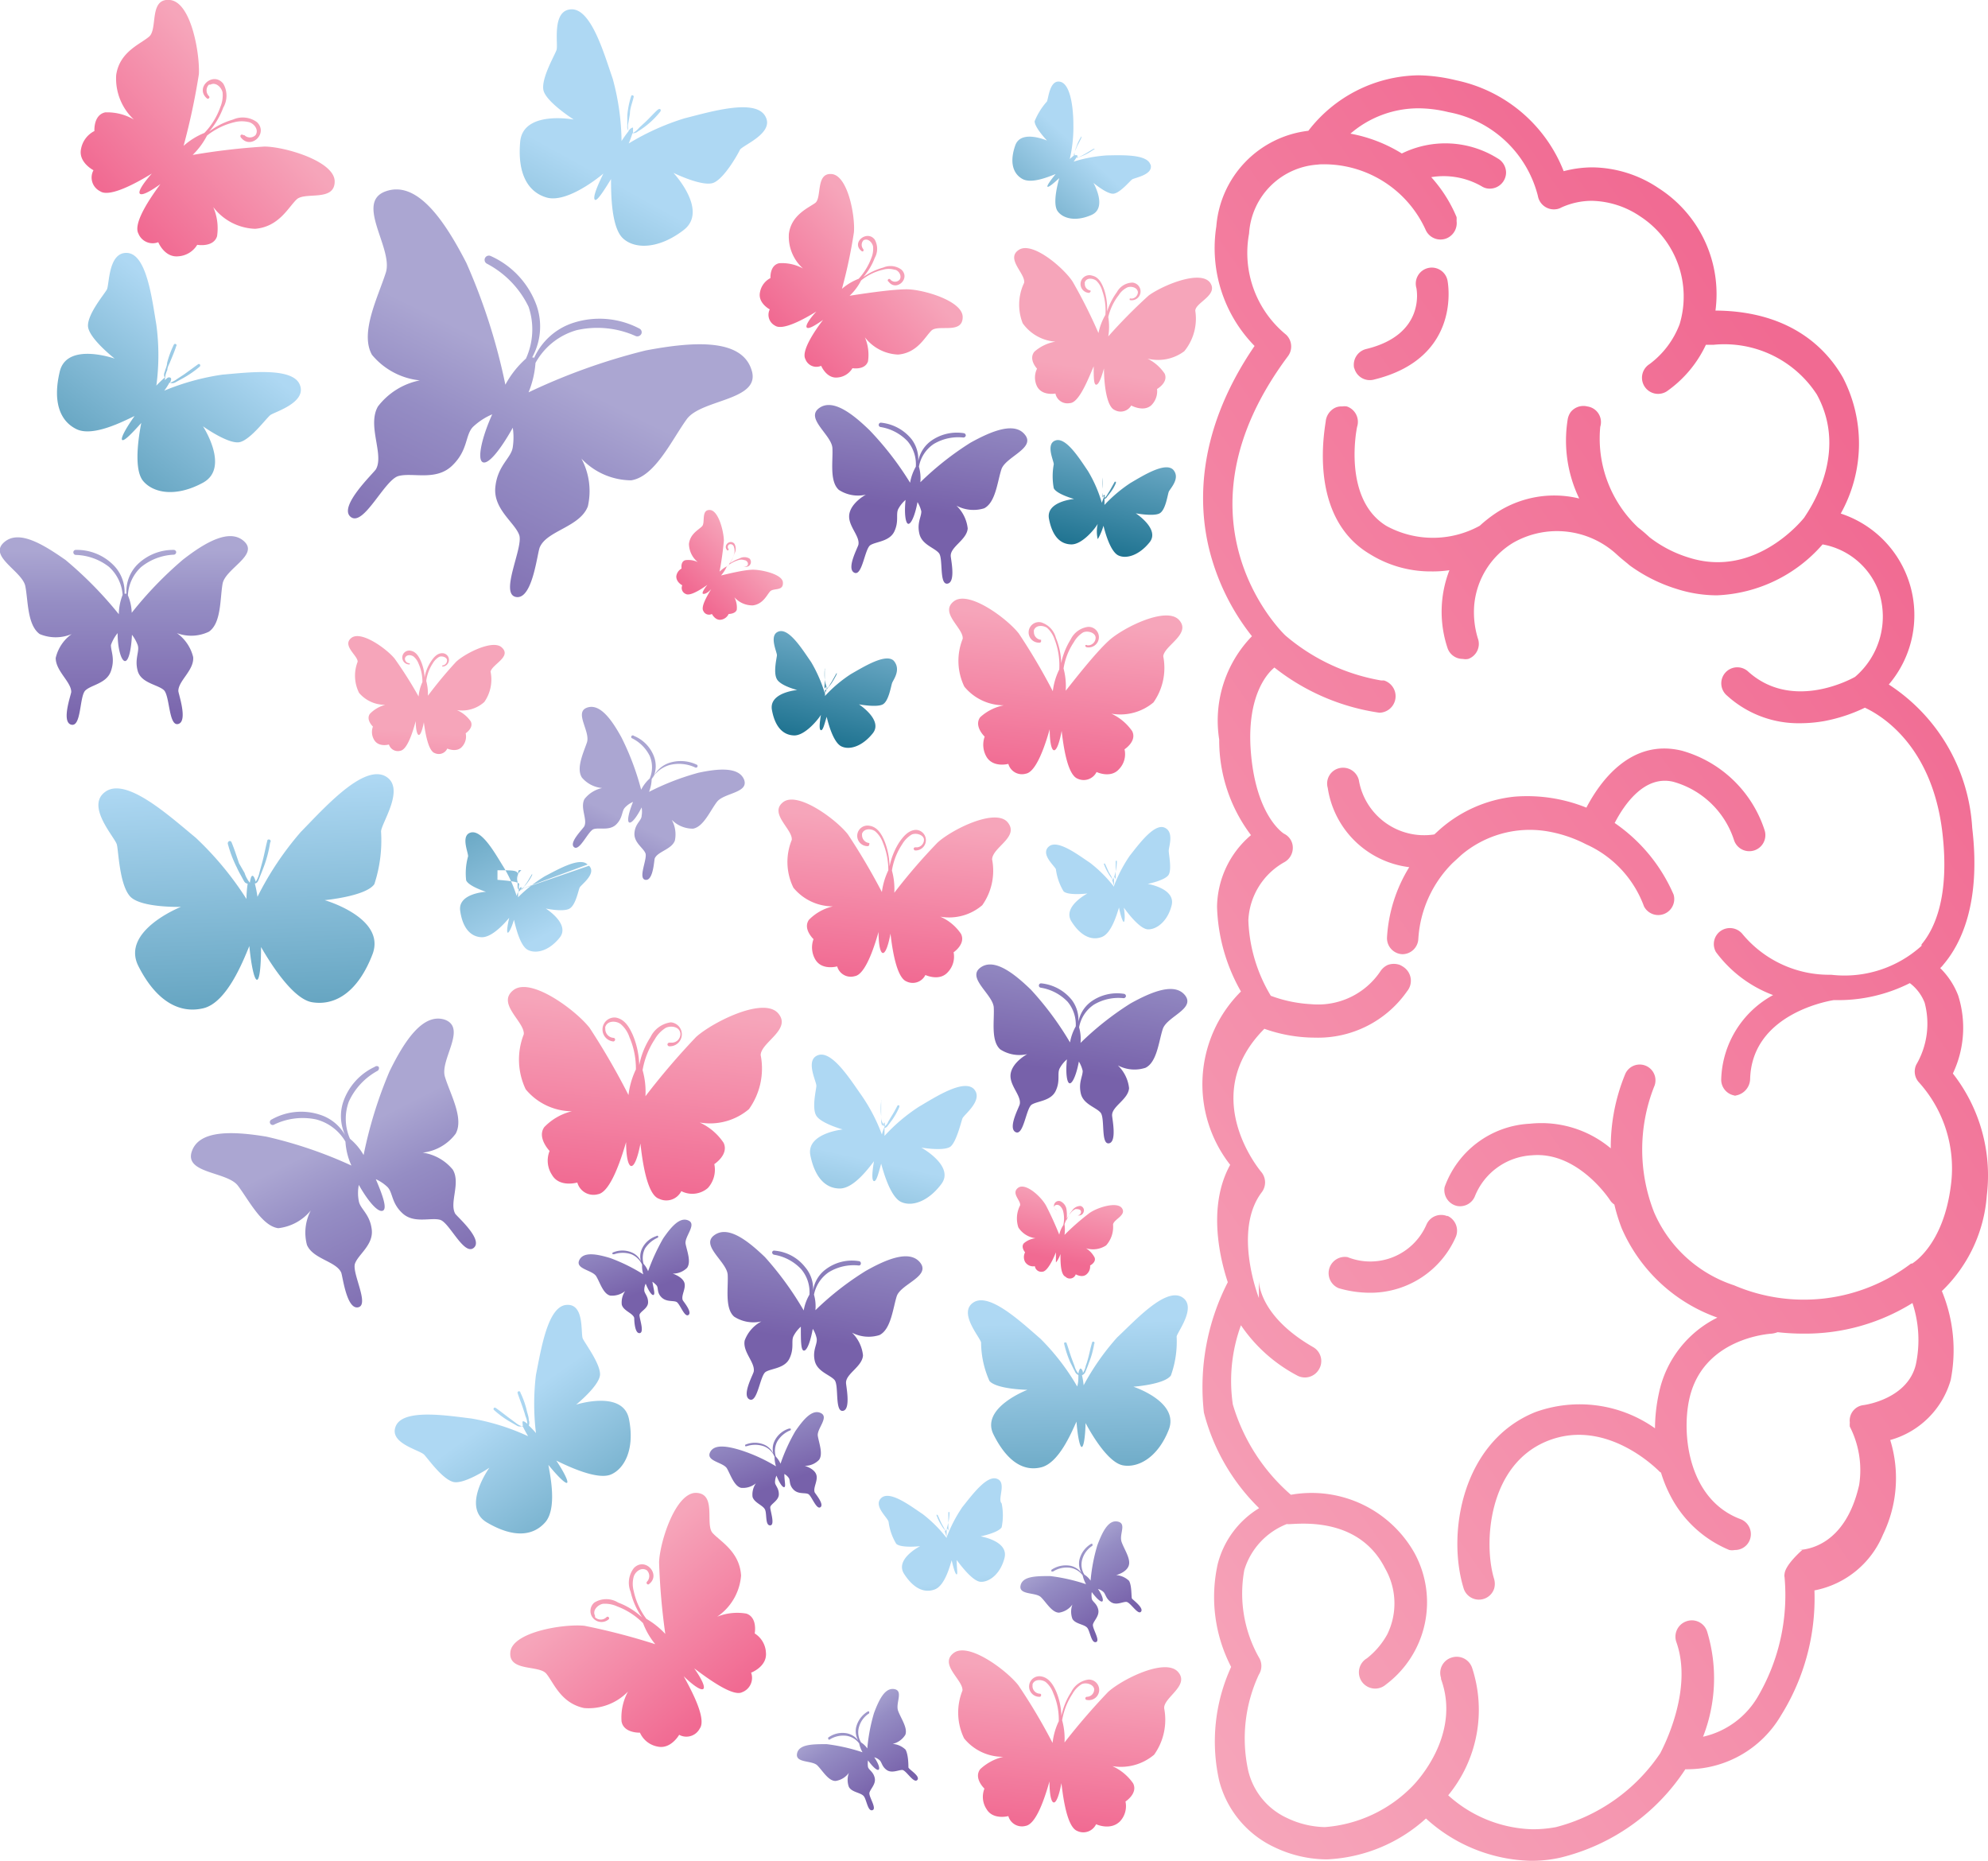 <svg xmlns="http://www.w3.org/2000/svg" xmlns:xlink="http://www.w3.org/1999/xlink" viewBox="0 0 83.16 77.83"><defs><style>.cls-1{fill:url(#Gradiente_sem_nome_33);}.cls-2{fill:url(#Gradiente_sem_nome_34);}.cls-3{fill:url(#Gradiente_sem_nome_34-2);}.cls-4{fill:url(#Gradiente_sem_nome_34-3);}.cls-5{fill:url(#Gradiente_sem_nome_34-4);}.cls-6{fill:url(#Gradiente_sem_nome_34-5);}.cls-7{fill:url(#Gradiente_sem_nome_34-6);}.cls-8{fill:url(#Gradiente_sem_nome_32);}.cls-9{fill:url(#Gradiente_sem_nome_32-2);}.cls-10{fill:url(#Gradiente_sem_nome_32-3);}.cls-11{fill:url(#Gradiente_sem_nome_32-4);}.cls-12{fill:url(#Gradiente_sem_nome_32-5);}.cls-13{fill:url(#Gradiente_sem_nome_32-6);}.cls-14{fill:url(#Gradiente_sem_nome_33-2);}.cls-15{fill:url(#Gradiente_sem_nome_33-3);}.cls-16{fill:url(#Gradiente_sem_nome_33-4);}.cls-17{fill:url(#Gradiente_sem_nome_33-5);}.cls-18{fill:url(#Gradiente_sem_nome_33-6);}.cls-19{fill:url(#Gradiente_sem_nome_33-7);}.cls-20{fill:url(#Gradiente_sem_nome_33-8);}.cls-21{fill:url(#Gradiente_sem_nome_32-7);}.cls-22{fill:url(#Gradiente_sem_nome_34-7);}.cls-23{fill:url(#Gradiente_sem_nome_33-9);}.cls-24{fill:url(#Gradiente_sem_nome_32-8);}.cls-25{fill:url(#Gradiente_sem_nome_34-8);}.cls-26{fill:url(#Gradiente_sem_nome_33-10);}.cls-27{fill:url(#Gradiente_sem_nome_32-9);}.cls-28{fill:url(#Gradiente_sem_nome_34-9);}.cls-29{fill:url(#Gradiente_sem_nome_33-11);}.cls-30{fill:url(#Gradiente_sem_nome_34-10);}.cls-31{fill:url(#Gradiente_sem_nome_34-11);}.cls-32{fill:url(#Gradiente_sem_nome_32-10);}.cls-33{fill:url(#Gradiente_sem_nome_32-11);}.cls-34{fill:url(#Gradiente_sem_nome_33-12);}.cls-35{fill:url(#Gradiente_sem_nome_34-12);}</style><linearGradient id="Gradiente_sem_nome_33" x1="38.39" y1="56.89" x2="83.68" y2="25.17" gradientUnits="userSpaceOnUse"><stop offset="0" stop-color="#f6a5ba"/><stop offset="0.98" stop-color="#f16a92"/></linearGradient><linearGradient id="Gradiente_sem_nome_34" x1="-164.85" y1="-1795.05" x2="-164.99" y2="-1773.32" gradientTransform="matrix(1, -0.05, 0.05, 1, 264.89, 1819.52)" gradientUnits="userSpaceOnUse"><stop offset="0" stop-color="#aed8f3"/><stop offset="1" stop-color="#076280"/></linearGradient><linearGradient id="Gradiente_sem_nome_34-2" x1="-1033.13" y1="-2174.93" x2="-1033.24" y2="-2158.13" gradientTransform="matrix(0.79, 0.61, -0.61, 0.79, -501.77, 2362.03)" xlink:href="#Gradiente_sem_nome_34"/><linearGradient id="Gradiente_sem_nome_34-3" x1="-756.35" y1="-2103.38" x2="-756.46" y2="-2086.11" gradientTransform="translate(-316.29 2217.01) rotate(28.61)" xlink:href="#Gradiente_sem_nome_34"/><linearGradient id="Gradiente_sem_nome_34-4" x1="-1044" y1="-1831.12" x2="-1044.06" y2="-1821.58" gradientTransform="matrix(0.74, 0.67, -0.67, 0.74, -409.08, 2060.77)" xlink:href="#Gradiente_sem_nome_34"/><linearGradient id="Gradiente_sem_nome_34-5" x1="363.04" y1="-957.33" x2="362.93" y2="-941.04" gradientTransform="translate(290.94 1046.8) rotate(-36.07)" xlink:href="#Gradiente_sem_nome_34"/><linearGradient id="Gradiente_sem_nome_34-6" x1="-70.4" y1="-1487.88" x2="-70.46" y2="-1478.33" gradientTransform="translate(346.87 1523.64) rotate(-9.18)" xlink:href="#Gradiente_sem_nome_34"/><linearGradient id="Gradiente_sem_nome_32" x1="-297.22" y1="-1716.89" x2="-297.27" y2="-1709.32" gradientTransform="translate(319.57 1736.86) rotate(-0.57)" gradientUnits="userSpaceOnUse"><stop offset="0" stop-color="#aba6d2"/><stop offset="0.29" stop-color="#958dc4"/><stop offset="1" stop-color="#7761aa"/></linearGradient><linearGradient id="Gradiente_sem_nome_32-2" x1="-812.86" y1="-1978.79" x2="-812.95" y2="-1966.04" gradientTransform="translate(-115.39 2150.49) rotate(26.05)" xlink:href="#Gradiente_sem_nome_32"/><linearGradient id="Gradiente_sem_nome_32-3" x1="-422.41" y1="-1767.59" x2="-422.45" y2="-1761.07" gradientTransform="translate(222.59 1857.03) rotate(7.48)" xlink:href="#Gradiente_sem_nome_32"/><linearGradient id="Gradiente_sem_nome_32-4" x1="342.31" y1="-1236.73" x2="342.25" y2="-1227.78" gradientTransform="translate(277.56 1303.58) rotate(-27.33)" xlink:href="#Gradiente_sem_nome_32"/><linearGradient id="Gradiente_sem_nome_32-5" x1="230.9" y1="-927.93" x2="230.88" y2="-924.25" gradientTransform="matrix(0.83, -0.55, 0.55, 0.83, 353.87, 968.85)" xlink:href="#Gradiente_sem_nome_32"/><linearGradient id="Gradiente_sem_nome_32-6" x1="-619.47" y1="-1961.29" x2="-619.51" y2="-1955.86" gradientTransform="translate(-231.86 2075.37) rotate(24.78)" xlink:href="#Gradiente_sem_nome_32"/><linearGradient id="Gradiente_sem_nome_33-2" x1="447.23" y1="-866.45" x2="447.18" y2="-859.16" gradientTransform="translate(248.64 1015.11) rotate(-40.54)" xlink:href="#Gradiente_sem_nome_33"/><linearGradient id="Gradiente_sem_nome_33-3" x1="-943.71" y1="-1998.57" x2="-943.75" y2="-1992.78" gradientTransform="matrix(0.67, 0.74, -0.74, 0.67, -809.35, 2047.83)" xlink:href="#Gradiente_sem_nome_33"/><linearGradient id="Gradiente_sem_nome_33-4" x1="-966.63" y1="-1982.93" x2="-966.68" y2="-1975.64" gradientTransform="matrix(0.67, 0.74, -0.74, 0.67, -809.35, 2047.83)" xlink:href="#Gradiente_sem_nome_33"/><linearGradient id="Gradiente_sem_nome_33-5" x1="54.21" y1="-1780.79" x2="54.18" y2="-1776.35" gradientTransform="translate(-160.92 1803.26) rotate(4)" xlink:href="#Gradiente_sem_nome_33"/><linearGradient id="Gradiente_sem_nome_33-6" x1="-809.41" y1="-1939.61" x2="-809.43" y2="-1936.47" gradientTransform="matrix(0.72, 0.69, -0.69, 0.72, -724.3, 1977.75)" xlink:href="#Gradiente_sem_nome_33"/><linearGradient id="Gradiente_sem_nome_33-7" x1="-249.35" y1="-1820.29" x2="-249.4" y2="-1812.41" gradientTransform="matrix(1, 0.09, -0.09, 1, 112.5, 1884.92)" xlink:href="#Gradiente_sem_nome_33"/><linearGradient id="Gradiente_sem_nome_33-8" x1="-229.47" y1="-1794.34" x2="-229.51" y2="-1787.61" gradientTransform="matrix(1, 0.09, -0.09, 1, 112.5, 1884.92)" xlink:href="#Gradiente_sem_nome_33"/><linearGradient id="Gradiente_sem_nome_32-7" x1="-422.57" y1="-1802.56" x2="-422.61" y2="-1796.03" gradientTransform="translate(222.59 1857.03) rotate(7.48)" xlink:href="#Gradiente_sem_nome_32"/><linearGradient id="Gradiente_sem_nome_34-7" x1="-96.3" y1="-1626.03" x2="-96.36" y2="-1616.49" gradientTransform="translate(-245.91 1627.33) rotate(13.34)" xlink:href="#Gradiente_sem_nome_34"/><linearGradient id="Gradiente_sem_nome_33-9" x1="-239.71" y1="-1828.95" x2="-239.75" y2="-1822.23" gradientTransform="matrix(1, 0.09, -0.09, 1, 112.5, 1884.92)" xlink:href="#Gradiente_sem_nome_33"/><linearGradient id="Gradiente_sem_nome_32-8" x1="229.96" y1="-1023.63" x2="229.94" y2="-1019.96" gradientTransform="translate(158.01 1091.26) rotate(-19.89)" xlink:href="#Gradiente_sem_nome_32"/><linearGradient id="Gradiente_sem_nome_34-8" x1="293.69" y1="-193.35" x2="293.6" y2="-180.09" gradientTransform="matrix(0.89, -0.46, -0.46, -0.89, -326.72, 1.72)" xlink:href="#Gradiente_sem_nome_34"/><linearGradient id="Gradiente_sem_nome_33-10" x1="-233.34" y1="-1837.98" x2="-233.39" y2="-1831.25" gradientTransform="matrix(1, 0.09, -0.09, 1, 112.5, 1884.92)" xlink:href="#Gradiente_sem_nome_33"/><linearGradient id="Gradiente_sem_nome_32-9" x1="-412.86" y1="-1780.14" x2="-412.9" y2="-1773.61" gradientTransform="translate(222.59 1857.03) rotate(7.48)" xlink:href="#Gradiente_sem_nome_32"/><linearGradient id="Gradiente_sem_nome_34-9" x1="372.43" y1="-1137.76" x2="372.33" y2="-1121.47" gradientTransform="translate(-293.24 1203.74) rotate(-1.72)" xlink:href="#Gradiente_sem_nome_34"/><linearGradient id="Gradiente_sem_nome_33-11" x1="-762.47" y1="-1911.18" x2="-762.51" y2="-1905.39" gradientTransform="translate(495.83 2024.19) rotate(9.18)" xlink:href="#Gradiente_sem_nome_33"/><linearGradient id="Gradiente_sem_nome_34-10" x1="-892.66" y1="-2092.31" x2="-892.74" y2="-2079.93" gradientTransform="translate(473.11 2281.83) rotate(12.09)" xlink:href="#Gradiente_sem_nome_34"/><linearGradient id="Gradiente_sem_nome_34-11" x1="-59.17" y1="-1513.68" x2="-59.24" y2="-1504.13" gradientTransform="translate(346.87 1523.64) rotate(-9.18)" xlink:href="#Gradiente_sem_nome_34"/><linearGradient id="Gradiente_sem_nome_32-10" x1="242.61" y1="-928.61" x2="242.58" y2="-924.94" gradientTransform="matrix(0.83, -0.55, 0.55, 0.83, 353.87, 968.85)" xlink:href="#Gradiente_sem_nome_32"/><linearGradient id="Gradiente_sem_nome_32-11" x1="232.43" y1="-1014.13" x2="232.4" y2="-1010.46" gradientTransform="translate(158.01 1091.26) rotate(-19.89)" xlink:href="#Gradiente_sem_nome_32"/><linearGradient id="Gradiente_sem_nome_33-12" x1="-655.46" y1="-1869.04" x2="-655.48" y2="-1865.9" gradientTransform="translate(313.47 2012.01) rotate(11.53)" xlink:href="#Gradiente_sem_nome_33"/><linearGradient id="Gradiente_sem_nome_34-12" x1="-86.73" y1="-1636.45" x2="-86.79" y2="-1626.91" gradientTransform="translate(-245.91 1627.33) rotate(13.34)" xlink:href="#Gradiente_sem_nome_34"/></defs><g id="Camada_2" data-name="Camada 2"><g id="Arte"><g id="Camada_2-2" data-name="Camada 2"><g id="Camada_1-2" data-name="Camada 1-2"><path id="cerebo" class="cls-1" d="M83.11,50a6.92,6.92,0,0,0-1.42-5.1,4.45,4.45,0,0,0,.22-3.27,3.23,3.23,0,0,0-.75-1.14l0,0a.86.86,0,0,0,.13-.14v0c.75-.88,1.58-2.59,1.21-5.72a7.68,7.68,0,0,0-3.49-6A4.47,4.47,0,0,0,77,21.48a6,6,0,0,0,.09-5.69c-.57-1-2-2.78-5.33-2.8a5.26,5.26,0,0,0-2.38-5.12A5.06,5.06,0,0,0,66.6,7a4.8,4.8,0,0,0-1.19.16,6.19,6.19,0,0,0-4.49-3.8,7.06,7.06,0,0,0-1.58-.21,5.92,5.92,0,0,0-4.61,2.32,4.37,4.37,0,0,0-3.85,4,5.85,5.85,0,0,0,1.6,5c-2.57,3.76-2.38,7-1.76,9a9.55,9.55,0,0,0,1.65,3.14A5.07,5.07,0,0,0,51,30.93a6.58,6.58,0,0,0,1.33,4,4,4,0,0,0-1.42,3,7.59,7.59,0,0,0,1,3.54,5.47,5.47,0,0,0-.45,7.25c-1,1.8-.37,4.1-.1,4.91a9.6,9.6,0,0,0-1,5.45,8.6,8.6,0,0,0,2.31,4,3.85,3.85,0,0,0-1.73,2.33,6.35,6.35,0,0,0,.56,4.31A7.48,7.48,0,0,0,51,74.48a4.24,4.24,0,0,0,2.33,2.79,5.11,5.11,0,0,0,2.17.5,6.6,6.6,0,0,0,4.15-1.71,6.74,6.74,0,0,0,4.4,1.77,5.53,5.53,0,0,0,1.21-.13A8.69,8.69,0,0,0,70.5,74a4.55,4.55,0,0,0,4-2.25,9.25,9.25,0,0,0,1.4-5.23,3.9,3.9,0,0,0,2.87-2.34,5.4,5.4,0,0,0,.3-3.95,3.65,3.65,0,0,0,2.53-2.51A6.47,6.47,0,0,0,81.23,54,6.16,6.16,0,0,0,83.11,50ZM80,52.85h0l0,0-.06,0h0a7.41,7.41,0,0,1-7.4.91,5.51,5.51,0,0,1-3.35-3.06,7.18,7.18,0,0,1,0-5.24.66.66,0,1,0-1.2-.55h0a8,8,0,0,0-.61,3.12A4.52,4.52,0,0,0,64,47a4,4,0,0,0-3.57,2.65.68.68,0,0,0,.52.79.67.67,0,0,0,.74-.39,2.73,2.73,0,0,1,2.41-1.73c1.92-.16,3.24,1.86,3.25,1.88a.62.62,0,0,0,.18.18,7.53,7.53,0,0,0,.31,1,6.86,6.86,0,0,0,4,3.73,4.56,4.56,0,0,0-2.45,3.18,7.08,7.08,0,0,0-.16,1.45,5.45,5.45,0,0,0-5-.68c-3.07,1.23-3.72,5.08-3,7.39a.67.67,0,0,0,1.27,0,.72.72,0,0,0,0-.41h0c-.45-1.47-.26-4.77,2.23-5.77s4.64,1.24,4.67,1.26a.21.21,0,0,0,.08.06,5.63,5.63,0,0,0,.41,1,4.86,4.86,0,0,0,2.45,2.24.62.62,0,0,0,.23,0,.66.66,0,0,0,.67-.66.67.67,0,0,0-.43-.63c-2.17-.81-2.47-3.51-2.15-5,.55-2.57,3.33-2.75,3.46-2.76a1.05,1.05,0,0,0,.24-.06,9.64,9.64,0,0,0,1.08.06A8.49,8.49,0,0,0,80,54.5a4.92,4.92,0,0,1,.14,2.58c-.35,1.43-2.11,1.68-2.19,1.69a.65.65,0,0,0-.57.73h0a.85.85,0,0,0,0,.17,4,4,0,0,1,.39,2.44c-.58,2.55-2.19,2.72-2.59,2.72h.21s-.71.61-.74,1a.33.33,0,0,0,0,.14A8.4,8.4,0,0,1,73.51,71a3.55,3.55,0,0,1-2.27,1.64,6.71,6.71,0,0,0,.17-4.4.67.67,0,0,0-.86-.43.68.68,0,0,0-.43.86v0c.72,2-.54,4.41-.67,4.66a7.52,7.52,0,0,1-4.36,3.09,5.2,5.2,0,0,1-1,.09,5.47,5.47,0,0,1-3.51-1.42,5.63,5.63,0,0,0,1-5.33.68.68,0,0,0-.86-.43.67.67,0,0,0-.44.85l0,.05c.86,2.36-1.07,4.34-1.15,4.43l0,0h0a5.72,5.72,0,0,1-3.71,1.76,3.82,3.82,0,0,1-1.58-.38,2.92,2.92,0,0,1-1.63-2,6.32,6.32,0,0,1,.45-4,.67.67,0,0,0,0-.72,5.45,5.45,0,0,1-.61-3.65,3,3,0,0,1,1.79-1.93h0c0,.09,2.89-.54,4.1,1.86a2.94,2.94,0,0,1,.09,2.76,3.3,3.3,0,0,1-.85,1,.68.68,0,1,0,.79,1.1,4.3,4.3,0,0,0,1.19-5.52A4.94,4.94,0,0,0,54,62.52a8,8,0,0,1-2.43-3.78,6.79,6.79,0,0,1,.34-3.31,6.51,6.51,0,0,0,2.33,2.09.68.68,0,0,0,.93-.24.67.67,0,0,0-.23-.93h0c-2.25-1.29-2.28-2.7-2.28-2.79s0-.27,0-.27v1s-1.1-2.79.11-4.41a.68.68,0,0,0,0-.85c-.11-.13-2.66-3.21.12-6A6.34,6.34,0,0,0,55,43.4a4.54,4.54,0,0,0,3.86-1.94.69.69,0,0,0-.13-1,1,1,0,0,0-.17-.1.74.74,0,0,0-.51,0,.74.74,0,0,0-.31.27A3.14,3.14,0,0,1,54.84,42a5.66,5.66,0,0,1-1.68-.35,6.54,6.54,0,0,1-.94-3.16,2.94,2.94,0,0,1,1.49-2.42.69.69,0,0,0,.37-.61.65.65,0,0,0-.37-.59s-1.23-.74-1.4-3.63c-.11-2.05.61-3,1-3.32a9.2,9.2,0,0,0,4.39,1.89h0a.69.69,0,0,0,.19-1.35h-.12a8.33,8.33,0,0,1-4-1.88c-.35-.33-4.86-5,.09-11.66A.68.68,0,0,0,53.8,14h0l0,0a4.42,4.42,0,0,1-1.55-4.23,3.08,3.08,0,0,1,2.95-2.89H55.1A4.67,4.67,0,0,1,59.63,9.6a.68.68,0,0,0,.88.37.69.69,0,0,0,.42-.73,1,1,0,0,0,0-.16,5.85,5.85,0,0,0-1.06-1.67,3.19,3.19,0,0,1,2.14.4.61.61,0,0,0,.32.08A.68.68,0,0,0,63,7.22a.69.69,0,0,0-.36-.6,4.12,4.12,0,0,0-4-.2,6.2,6.2,0,0,0-2.15-.83,4.36,4.36,0,0,1,2.84-1.06,5.37,5.37,0,0,1,1.26.16,4.75,4.75,0,0,1,3.74,3.5.68.68,0,0,0,.77.56h0a.58.58,0,0,0,.21-.07,3.07,3.07,0,0,1,1.3-.28,3.74,3.74,0,0,1,2,.65,4,4,0,0,1,1.65,4.51,3.71,3.71,0,0,1-1.26,1.67.67.67,0,1,0,.72,1.14h0a4.92,4.92,0,0,0,1.64-1.95h.33A4.61,4.61,0,0,1,76,16.5c1.4,2.55-.45,5-.52,5.14h0s-2,2.59-4.84,1.68A5.13,5.13,0,0,1,69,22.47c-.15-.14-.31-.28-.48-.41a5.12,5.12,0,0,1-1.58-4.21A.66.66,0,0,0,66.4,17a.68.68,0,0,0-.7.24.74.74,0,0,0-.12.29,5.58,5.58,0,0,0,.48,3.32,4.42,4.42,0,0,0-3.5.62,5.59,5.59,0,0,0-.66.52A4.06,4.06,0,0,1,58,22c-1.86-1.13-1.24-4.12-1.23-4.15a.68.68,0,0,0-.43-.85.64.64,0,0,0-.2,0,.6.6,0,0,0-.32.07.72.72,0,0,0-.36.52c0,.16-.84,4,1.85,5.59a4.8,4.8,0,0,0,2.57.72,4.73,4.73,0,0,0,.75-.05,4.8,4.8,0,0,0-.07,3.28.67.67,0,0,0,.63.43.59.59,0,0,0,.23,0,.67.67,0,0,0,.4-.86h0a3.73,3.73,0,0,1-.15-1.41,3.4,3.4,0,0,1,1.63-2.59,3.69,3.69,0,0,1,4.33.49c.14.13.3.26.45.38l.08.07a6.68,6.68,0,0,0,2,1,5.53,5.53,0,0,0,1.66.26,6.19,6.19,0,0,0,4.42-2.13,3.08,3.08,0,0,1,2.36,2,3.32,3.32,0,0,1-1,3.54c-.34.19-2.68,1.38-4.46-.21a.67.67,0,1,0-.89,1,4.44,4.44,0,0,0,3.06,1.15,5.86,5.86,0,0,0,1-.09,6.78,6.78,0,0,0,1.7-.56c.71.33,2.81,1.6,3.24,5.21.32,2.71-.34,4.06-.87,4.69l0,.06a4.8,4.8,0,0,1-3.78,1.21,4.71,4.71,0,0,1-3.7-1.69.68.68,0,0,0-.94-.13.67.67,0,0,0-.18.87,5.26,5.26,0,0,0,2.39,1.8A4.15,4.15,0,0,0,72,45.14a.67.67,0,0,0,.66.69h-.18a.72.72,0,0,0,.73-.71c.08-2.62,3.06-3.22,3.5-3.29h.05a6.65,6.65,0,0,0,3.13-.71,1.87,1.87,0,0,1,.62.82,3.4,3.4,0,0,1-.35,2.59.67.67,0,0,0,.12.75,5.37,5.37,0,0,1,1.33,4.28c-.31,2.52-1.59,3.27-1.64,3.3Zm-19.46-2a.68.68,0,0,1,.36.88h0a3.9,3.9,0,0,1-3.51,2.34A4.67,4.67,0,0,1,56,53.88a.68.68,0,0,1,.37-1.3h0l0,0a2.56,2.56,0,0,0,3.3-1.36.67.67,0,0,1,.88-.35h0ZM56.65,15.42a.68.68,0,0,1,.49-.82c2.5-.6,2.12-2.48,2.11-2.55a.67.67,0,1,1,1.3-.32h0v0s.67,3.24-3.09,4.15a.67.67,0,0,1-.81-.49Zm10.89,19a7,7,0,0,1,2.47,3,.67.67,0,0,1-1.24.49,4.57,4.57,0,0,0-2.3-2.54l-.13-.06a5.53,5.53,0,0,0-1.68-.55,4.43,4.43,0,0,0-3.53,1l-.37.34h0a4.9,4.9,0,0,0-1.43,3.17.67.67,0,0,1-.67.64h0a.67.67,0,0,1-.64-.7h0a6.28,6.28,0,0,1,.93-2.94,3.93,3.93,0,0,1-3.41-3.32.66.66,0,0,1,.48-.82.68.68,0,0,1,.82.49v0A2.77,2.77,0,0,0,60,34.9l.12-.11a5.59,5.59,0,0,1,3.24-1.47,6.64,6.64,0,0,1,3,.46c.55-1.05,1.84-2.91,4-2.38a5.08,5.08,0,0,1,3.46,3.34.67.67,0,0,1-1.29.38A3.72,3.72,0,0,0,70,32.7c-1.23-.3-2.08,1-2.45,1.71Z"/><g id="Brabuleta"><path class="cls-2" d="M16.11,32.46c-.94-.48-2.56,1.35-3.53,2.34a13,13,0,0,0-1.81,2.71,5,5,0,0,0-.11-.56c.11,0,.15-.13.19-.23s.13-.32.19-.48a5.11,5.11,0,0,0,.26-1,.08.08,0,0,0,0-.11.09.09,0,0,0-.11,0v0h0c-.08.3-.13.6-.21.9l-.12.44a1.29,1.29,0,0,1-.16.41c-.05-.16-.09-.25-.14-.25s-.08.11-.11.29h0a1.25,1.25,0,0,1-.22-.41L10,36.11c-.1-.29-.19-.58-.31-.87a.08.08,0,0,0-.1-.06.1.1,0,0,0-.06.11h0a5,5,0,0,0,.38,1c.07.16.16.31.24.46s.1.19.21.21h0a4.48,4.48,0,0,0-.05.64,13.38,13.38,0,0,0-2.12-2.56c-1.07-.88-2.87-2.53-3.76-1.94s.39,1.93.46,2.23S5,37,5.44,37.49s2.13.44,2.13.44-2.53,1-1.78,2.48,1.73,2,2.72,1.76,1.67-2,1.92-2.6c.08.83.21,1.41.32,1.41s.17-.57.17-1.37c.34.59,1.31,2.18,2.14,2.31,1,.16,1.93-.47,2.52-2s-2-2.27-2-2.27,1.73-.16,2.08-.67a5.89,5.89,0,0,0,.28-2.2C15.94,34.44,17,32.94,16.11,32.46Z"/><path class="cls-3" d="M12.54,16.09c-.3-.75-2.18-.51-3.24-.42a10.12,10.12,0,0,0-2.43.67A2.46,2.46,0,0,0,7.09,16a.27.27,0,0,0,.23,0l.35-.19a4.24,4.24,0,0,0,.69-.48.07.07,0,0,0,0-.09.06.06,0,0,0-.08,0l0,0-.58.42-.29.19a1.08,1.08,0,0,1-.3.16c.06-.12.07-.2,0-.22s-.1,0-.21.11h0A1,1,0,0,1,7,15.47c0-.11.07-.22.11-.32s.19-.44.26-.67a.06.06,0,0,0,0-.08.07.07,0,0,0-.09,0h0a4,4,0,0,0-.29.78c0,.12-.07.25-.1.38a.26.26,0,0,0,0,.23h0c-.12.11-.24.22-.35.34a9.56,9.56,0,0,0,0-2.55c-.18-1.06-.4-2.94-1.21-3s-.75,1.33-.86,1.53-.79,1-.79,1.51S4.8,15,4.8,15s-2-.71-2.3.54,0,2.07.7,2.41,2-.35,2.43-.55c-.37.52-.59.93-.52,1s.39-.25.8-.71c-.1.51-.34,1.93.08,2.43s1.36.69,2.5.07,0-2.36,0-2.36,1.09.78,1.55.66,1.1-1,1.27-1.13S12.85,16.84,12.54,16.09Z"/><path class="cls-4" d="M32,4.84c-.44-.72-2.3-.16-3.37.11A10.34,10.34,0,0,0,26.3,6c.06-.14.11-.29.16-.43a.29.29,0,0,0,.22-.07A3.92,3.92,0,0,0,27,5.28a3.58,3.58,0,0,0,.62-.61c.05-.07,0-.15-.09-.09s-.35.35-.53.52l-.26.24a.92.92,0,0,1-.26.22c0-.13,0-.21,0-.22s-.1,0-.19.14h0a.77.77,0,0,1,0-.37l.06-.35c0-.24.11-.48.16-.72A.07.07,0,0,0,26.49,4a.06.06,0,0,0-.08,0,3.47,3.47,0,0,0-.17.85c0,.13,0,.27,0,.41a.28.28,0,0,0,.06.22h0a4.5,4.5,0,0,0-.3.42,10.29,10.29,0,0,0-.37-2.61c-.35-1-.89-2.93-1.73-2.9s-.54,1.47-.62,1.7-.64,1.18-.55,1.67S24,5,24,5s-2.12-.4-2.24.93.32,2.1,1.1,2.33,2-.68,2.38-1c-.29.59-.44,1-.36,1.09s.35-.32.68-.86c0,.54,0,2,.49,2.47s1.5.47,2.55-.34-.43-2.39-.43-2.39,1.24.61,1.69.41,1-1.18,1.09-1.37S32.45,5.56,32,4.84Z"/><path class="cls-5" d="M48.12,6.88c-.14-.44-1.21-.39-1.82-.38a6,6,0,0,0-1.39.26c.05-.06.09-.13.14-.2a.2.2,0,0,0,.13,0l.21-.09a2.5,2.5,0,0,0,.41-.25s0,0,0,0a0,0,0,0,0-.05,0h0l-.35.21-.18.1-.18.08q.06-.11,0-.12s0,0-.12,0h0a.66.66,0,0,1,.06-.2l.08-.18c.06-.12.13-.24.18-.36a0,0,0,0,0,0-.05h0s0,0,0,0h0a1.72,1.72,0,0,0-.21.43,1.72,1.72,0,0,0-.07.21.15.15,0,0,0,0,.13m0,0-.21.18a5.86,5.86,0,0,0,.15-1.45c0-.61-.1-1.68-.55-1.78s-.49.72-.56.83a2.82,2.82,0,0,0-.51.82c0,.27.52.81.52.81s-1.09-.48-1.33.2-.11,1.17.29,1.4,1.15-.11,1.4-.2c-.23.28-.38.5-.34.53s.23-.12.49-.36c-.08.28-.28,1.08-.07,1.38s.74.46,1.42.16.08-1.34.08-1.34.58.49.85.45.66-.51.76-.59.91-.19.78-.63Z"/><path class="cls-6" d="M23.68,54.58c-.78.08-1.05,1.89-1.26,2.92a10,10,0,0,0,0,2.44c-.1-.12-.2-.22-.3-.32a.29.29,0,0,0,0-.22c0-.13-.05-.26-.08-.38a3.52,3.52,0,0,0-.27-.77.06.06,0,0,0-.06-.06.06.06,0,0,0-.06.07v0h0c.07.22.16.44.23.65s.07.21.1.32a.89.89,0,0,1,.08.32c-.1-.08-.16-.12-.19-.1s0,.1,0,.22h0a.87.87,0,0,1-.3-.16l-.27-.2c-.19-.14-.37-.29-.56-.42a.06.06,0,0,0-.08,0h0a.06.06,0,0,0,0,.08,3.9,3.9,0,0,0,.65.48l.33.19a.25.25,0,0,0,.22,0s0,0,0,0c.07.15.15.29.23.43a9.38,9.38,0,0,0-2.37-.74c-1-.12-2.84-.42-3.16.31s1,1,1.19,1.21.75,1,1.2,1.13,1.52-.59,1.52-.59-1.19,1.65-.1,2.29,1.91.58,2.43,0,.21-2,.14-2.41c.39.48.71.79.78.75s-.12-.44-.45-.93c.45.22,1.71.83,2.29.58s1-1.09.75-2.32-2.21-.6-2.21-.6,1-.81,1-1.27-.62-1.28-.72-1.49S24.47,54.5,23.68,54.58Z"/><path class="cls-7" d="M41.7,61.85c-.43-.16-1.06.71-1.44,1.18a5.89,5.89,0,0,0-.66,1.27,1.83,1.83,0,0,0-.08-.25s.06-.06.08-.1l.06-.22a2,2,0,0,0,.06-.48,0,0,0,0,0,0,0h0a.05.05,0,0,0-.05,0h0c0,.13,0,.27,0,.4l0,.2a1.33,1.33,0,0,1,0,.19c0-.07-.05-.11-.07-.1s0,0,0,.12h0a.33.33,0,0,1-.11-.15l-.1-.18c-.06-.12-.11-.25-.17-.37a0,0,0,0,0-.05,0s0,0,0,0h0a2,2,0,0,0,.2.42,1.27,1.27,0,0,0,.13.19s.05.08.1.08h0a2.53,2.53,0,0,0,0,.28,5.53,5.53,0,0,0-1-1c-.51-.34-1.37-1-1.73-.68s.26.82.3,1a2.36,2.36,0,0,0,.32.92c.2.19,1,.1,1,.1s-1.07.54-.67,1.16.85.81,1.28.65.64-1,.71-1.22c.08.35.16.6.21.59s0-.25,0-.6c.18.24.67.89,1,.91s.82-.29,1-1-1-.9-1-.9.74-.15.88-.38a2.49,2.49,0,0,0,0-1C41.71,62.71,42.13,62,41.7,61.85Z"/><path class="cls-8" d="M10.23,22.66c-.59-.58-1.62,0-2.58.75a15.71,15.71,0,0,0-2.14,2.22,2,2,0,0,0-.16-.73,1.72,1.72,0,0,1,.55-1.18,2.33,2.33,0,0,1,1.38-.52.11.11,0,0,0,.09-.12A.11.11,0,0,0,7.28,23a2.13,2.13,0,0,0-1.54.62,1.59,1.59,0,0,0-.45,1.21H5.21a1.59,1.59,0,0,0-.47-1.2A2.15,2.15,0,0,0,3.16,23a.1.1,0,0,0-.09.12h0a.11.11,0,0,0,.09.09,2.37,2.37,0,0,1,1.4.5,1.75,1.75,0,0,1,.57,1.17,2.29,2.29,0,0,0-.16.81,16.14,16.14,0,0,0-2.23-2.27c-1-.7-2-1.29-2.6-.71s.8,1.19.92,1.81.08,1.62.6,2a1.73,1.73,0,0,0,1.34,0,1.7,1.7,0,0,0-.67,1c0,.55.65,1,.65,1.42,0,.1-.43,1.26,0,1.37s.34-1.19.59-1.43.89-.29,1.07-.81,0-.82,0-1.09a1.65,1.65,0,0,1,.28-.5c0,.67.16,1.17.31,1.17s.26-.47.29-1.1a1.64,1.64,0,0,1,.24.43c.09.26-.14.57,0,1.08s.83.57,1.09.8.2,1.54.61,1.42,0-1.27,0-1.38c0-.43.67-.87.62-1.42a1.74,1.74,0,0,0-.68-1,1.7,1.7,0,0,0,1.34-.06c.52-.36.46-1.37.57-2S10.81,23.23,10.23,22.66Z"/><path class="cls-9" d="M31.43,15.45C31,14.15,29,14.28,27,14.66a25.88,25.88,0,0,0-4.89,1.75,4,4,0,0,0,.29-1.23,2.85,2.85,0,0,1,1.72-1.37,3.92,3.92,0,0,1,2.48.25.19.19,0,0,0,.23-.1.17.17,0,0,0-.07-.21,3.58,3.58,0,0,0-2.83-.23A2.71,2.71,0,0,0,22.33,15a.12.12,0,0,0,0-.05h-.07a2.67,2.67,0,0,0,.19-2.16,3.6,3.6,0,0,0-1.92-2.08.18.18,0,0,0-.24.08.18.18,0,0,0,.08.24,4,4,0,0,1,1.74,1.8A2.94,2.94,0,0,1,22,15a4,4,0,0,0-.86,1.09A25.07,25.07,0,0,0,19.51,11c-.92-1.79-2.06-3.46-3.37-3s.32,2.39,0,3.4-1.1,2.52-.58,3.44a3,3,0,0,0,2,1.07A2.93,2.93,0,0,0,15.81,17c-.46.8.26,2-.08,2.62-.08.15-1.6,1.57-1.06,2s1.41-1.55,2-1.71,1.56.22,2.24-.43.54-1.27.87-1.62a2.7,2.7,0,0,1,.81-.53c-.45,1-.63,1.88-.4,2s.74-.51,1.26-1.44a2.74,2.74,0,0,1,0,.81c-.06.46-.64.76-.73,1.68s.82,1.48,1,2-.84,2.47-.13,2.59.89-1.94,1-2.1c.31-.68,1.67-.83,2-1.69a2.87,2.87,0,0,0-.27-2,2.89,2.89,0,0,0,2.08.91c1-.15,1.71-1.71,2.33-2.56S31.89,16.76,31.43,15.45Z"/><path class="cls-10" d="M38.5,52.82c-.43-.56-1.39-.17-2.29.34a12.3,12.3,0,0,0-2.1,1.64,1.78,1.78,0,0,0-.06-.65,1.48,1.48,0,0,1,.62-.94,2,2,0,0,1,1.25-.28.08.08,0,0,0,.09-.08.09.09,0,0,0-.07-.1,1.82,1.82,0,0,0-1.41.35,1.34,1.34,0,0,0-.53,1l0,0h0A1.39,1.39,0,0,0,33.68,53a1.81,1.81,0,0,0-1.28-.69.08.08,0,0,0-.1.07h0a.1.1,0,0,0,.08.1,2,2,0,0,1,1.13.6,1.48,1.48,0,0,1,.35,1.07,1.94,1.94,0,0,0-.24.66A13.44,13.44,0,0,0,32,52.58c-.74-.71-1.56-1.34-2.13-.91s.54,1.11.57,1.65-.13,1.4.27,1.75a1.49,1.49,0,0,0,1.14.2,1.48,1.48,0,0,0-.7.8c-.09.48.44.91.38,1.29,0,.09-.52,1-.18,1.17s.44-1,.68-1.15.8-.14,1-.57.06-.71.16-.92a1.35,1.35,0,0,1,.31-.4c0,.58,0,1,.13,1s.27-.37.37-.91a1.19,1.19,0,0,1,.16.39c.05.24-.18.48-.08.94s.64.59.83.81,0,1.34.35,1.29.12-1.09.13-1.18c0-.38.68-.67.71-1.14a1.55,1.55,0,0,0-.46-.95,1.51,1.51,0,0,0,1.15.1c.48-.24.56-1.11.72-1.62S38.93,53.39,38.5,52.82Z"/><path class="cls-11" d="M18.61,42.65c-.92-.3-1.7.9-2.32,2.17a18.09,18.09,0,0,0-1.08,3.49,2.49,2.49,0,0,0-.57-.68,2.08,2.08,0,0,1-.05-1.55,2.78,2.78,0,0,1,1.2-1.29.13.13,0,0,0,.05-.17.12.12,0,0,0-.16,0h0a2.51,2.51,0,0,0-1.33,1.49,1.9,1.9,0,0,0,.16,1.51h0s0,0,0,0a1.86,1.86,0,0,0-1.14-1,2.51,2.51,0,0,0-2,.2.12.12,0,1,0,.11.21,2.74,2.74,0,0,1,1.74-.21,2,2,0,0,1,1.23.93,2.84,2.84,0,0,0,.25,1,18.08,18.08,0,0,0-3.56-1.21c-1.4-.23-2.82-.29-3.12.63s1.48.83,1.93,1.42,1,1.69,1.69,1.78A2.06,2.06,0,0,0,13,50.63a2,2,0,0,0-.16,1.44c.25.59,1.21.68,1.43,1.15.06.11.22,1.56.71,1.46s-.27-1.44-.13-1.83.78-.78.7-1.43-.48-.85-.54-1.18a1.75,1.75,0,0,1,0-.68c.39.69.8,1.16,1,1.08s0-.64-.29-1.32a1.75,1.75,0,0,1,.48.32c.24.23.16.67.64,1.11s1.18.16,1.57.27,1,1.52,1.41,1.17-.72-1.32-.78-1.43c-.25-.46.24-1.28-.1-1.84a2,2,0,0,0-1.26-.71,2,2,0,0,0,1.38-.79c.36-.65-.24-1.68-.45-2.39S19.54,43,18.61,42.65Z"/><path class="cls-12" d="M37.42,70.65c-.4-.08-.65.44-.86,1a7.44,7.44,0,0,0-.28,1.48.88.88,0,0,0-.26-.25.81.81,0,0,1-.09-.64,1,1,0,0,1,.43-.58,0,0,0,0,0,0-.07h0a.06.06,0,0,0-.07,0h0a1.06,1.06,0,0,0-.48.67.78.78,0,0,0,.14.61h0v0a.8.8,0,0,0-.51-.37,1,1,0,0,0-.8.18s0,.11.06.08a1.07,1.07,0,0,1,.7-.16.81.81,0,0,1,.54.32,1.28,1.28,0,0,0,.14.37,7.75,7.75,0,0,0-1.5-.34c-.58,0-1.17,0-1.24.4s.63.27.85.49.46.65.76.65a.84.84,0,0,0,.56-.34.85.85,0,0,0,0,.59c.13.24.53.23.64.41s.16.63.35.56-.17-.57-.13-.73.28-.36.22-.62-.24-.32-.28-.45a.88.88,0,0,1,0-.28c.19.26.37.43.44.39s0-.26-.18-.52a.53.53,0,0,1,.21.11c.11.08.1.27.31.42s.49,0,.65,0,.48.58.63.42S38,74,38,73.92s0-.53-.12-.74a.87.87,0,0,0-.54-.24.85.85,0,0,0,.53-.38c.11-.28-.18-.68-.3-1S37.8,70.73,37.42,70.65Z"/><path class="cls-13" d="M31.13,32.62c-.21-.55-1.07-.48-1.91-.3a10.69,10.69,0,0,0-2.07.8,1.62,1.62,0,0,0,.11-.53A1.26,1.26,0,0,1,28,32a1.61,1.61,0,0,1,1.06.09.08.08,0,0,0,.1,0,.07.07,0,0,0,0-.1h0a1.56,1.56,0,0,0-1.2-.07,1.14,1.14,0,0,0-.66.65,0,0,0,0,0,0,0h0a1.14,1.14,0,0,0,.06-.92,1.5,1.5,0,0,0-.84-.87.07.07,0,0,0-.1,0,.07.07,0,0,0,0,.09h0a1.63,1.63,0,0,1,.76.75,1.22,1.22,0,0,1,0,.94,1.64,1.64,0,0,0-.36.47A11.1,11.1,0,0,0,26,30.85c-.41-.75-.91-1.45-1.45-1.25s.16,1,0,1.46-.45,1.08-.21,1.46a1.25,1.25,0,0,0,.85.44,1.27,1.27,0,0,0-.74.46c-.19.35.12.84,0,1.12,0,.07-.67.69-.44.89s.59-.67.82-.75.67.08.95-.2.22-.55.36-.7a1,1,0,0,1,.34-.24c-.18.45-.26.81-.16.86s.32-.23.52-.63a1,1,0,0,1,0,.35c0,.2-.27.32-.3.72s.37.62.46.85-.33,1.06,0,1.11.36-.83.39-.9c.13-.29.7-.37.84-.74a1.26,1.26,0,0,0-.13-.87,1.24,1.24,0,0,0,.89.37c.44-.08.71-.74,1-1.12S31.32,33.17,31.13,32.62Z"/><path class="cls-14" d="M29.11,62.44c-.86,0-1.51,2.06-1.54,2.9a27.73,27.73,0,0,0,.26,3,3.42,3.42,0,0,0-.79-.63,2.92,2.92,0,0,1-.53-1.16,1.15,1.15,0,0,1,0-.61c.07-.21.32-.41.55-.26a.34.34,0,0,1,0,.48l0,0a.07.07,0,0,0,.07.11h0c.55-.39-.13-1.17-.61-.69a1,1,0,0,0-.14,1,3,3,0,0,0,.48,1.07,3,3,0,0,0-1-.62.94.94,0,0,0-1,0,.46.46,0,1,0,.6.7.06.06,0,0,0,0-.09.06.06,0,0,0-.09,0h0a.34.34,0,0,1-.48,0l0-.06c-.12-.23.12-.46.33-.5a1.24,1.24,0,0,1,.6.11,3,3,0,0,1,1.08.7,3.11,3.11,0,0,0,.51.88A27.22,27.22,0,0,0,24.45,68c-.84-.09-3,.25-3.1,1.09s1.19.54,1.5.91.6,1.23,1.58,1.44a2.29,2.29,0,0,0,1.84-.69A2.26,2.26,0,0,0,26,72c.09.5.77.47.77.47a1,1,0,0,0,.73.58c.56.13.91-.49.91-.49a.63.63,0,0,0,.86-.26c.29-.39-.3-1.52-.67-2.19.4.39.73.61.82.53s-.07-.42-.38-.86c.61.46,1.62,1.19,2,1a.64.64,0,0,0,.38-.82s.67-.25.62-.83a1,1,0,0,0-.47-.81s.13-.67-.35-.83a2.25,2.25,0,0,0-1.22.13,2.3,2.3,0,0,0,1-1.72c-.06-1-.86-1.42-1.19-1.78S30,62.46,29.11,62.44Z"/><path class="cls-15" d="M40.27,13.26c0-.68-1.67-1.16-2.34-1.16s-2,.21-2.39.27a2.29,2.29,0,0,0,.48-.64,2.26,2.26,0,0,1,.92-.45.84.84,0,0,1,.47,0c.16,0,.34.25.22.42a.26.26,0,0,1-.38,0h0a.08.08,0,0,1,0,0,.06.06,0,1,0-.08.08c.32.43.93-.13.54-.5a.76.76,0,0,0-.76-.09,2.6,2.6,0,0,0-.84.4,2.62,2.62,0,0,0,.48-.8.78.78,0,0,0,0-.77c-.32-.42-1,.13-.55.48a.06.06,0,0,0,.08,0,0,0,0,0,0,0-.07.28.28,0,0,1,0-.38l0,0c.18-.1.36.08.4.25a1,1,0,0,1-.07.49,2.68,2.68,0,0,1-.53.87,2.37,2.37,0,0,0-.7.42,20.93,20.93,0,0,0,.5-2.36c.06-.67-.25-2.38-.93-2.44s-.4,1-.69,1.21-1,.5-1.1,1.29a1.79,1.79,0,0,0,.59,1.45,1.81,1.81,0,0,0-1-.22c-.4.09-.36.62-.36.62a.83.83,0,0,0-.44.6c-.09.45.41.71.41.71a.51.51,0,0,0,.22.68c.32.22,1.21-.27,1.73-.59-.3.32-.47.6-.4.67s.31-.06.68-.32c-.37.48-.92,1.31-.74,1.64a.49.49,0,0,0,.66.28s.22.53.67.49a.8.8,0,0,0,.64-.39s.53.09.65-.29a1.86,1.86,0,0,0-.13-1,1.85,1.85,0,0,0,1.39.72c.8-.07,1.11-.72,1.39-1S40.27,14,40.27,13.26Z"/><path class="cls-16" d="M14,7.59c0-.85-2.1-1.46-2.94-1.46a28.28,28.28,0,0,0-3,.35,3.16,3.16,0,0,0,.6-.81,2.94,2.94,0,0,1,1.15-.56,1.26,1.26,0,0,1,.61,0c.21.06.42.32.27.54a.33.33,0,0,1-.47,0l-.05,0a.07.07,0,0,0-.1,0,.08.08,0,0,0,0,.09h0c.41.55,1.17-.16.68-.63a1,1,0,0,0-1-.11,3.08,3.08,0,0,0-1,.5,3.34,3.34,0,0,0,.59-1,1,1,0,0,0,0-1c-.42-.53-1.2.16-.69.61a.06.06,0,0,0,.09,0h0a.06.06,0,0,0,0-.09h0a.34.34,0,0,1,0-.48h0l.06,0c.23-.12.46.11.51.32a1.26,1.26,0,0,1-.09.61,3,3,0,0,1-.67,1.09,3,3,0,0,0-.87.54,28.43,28.43,0,0,0,.64-3C8.36,2.24,8,.09,7.11,0s-.5,1.21-.87,1.53S5,2.16,4.86,3.14A2.35,2.35,0,0,0,5.6,5,2.21,2.21,0,0,0,4.4,4.7c-.5.11-.45.78-.45.78a1.05,1.05,0,0,0-.56.75c-.12.56.52.89.52.89A.64.64,0,0,0,4.19,8c.39.27,1.51-.34,2.16-.74-.37.42-.58.75-.5.84s.42-.08.86-.4c-.46.62-1.15,1.65-.92,2.07a.64.64,0,0,0,.83.36s.26.65.84.59a1,1,0,0,0,.79-.48s.68.12.83-.36a2.23,2.23,0,0,0-.16-1.22,2.3,2.3,0,0,0,1.75.91c1-.08,1.39-.9,1.74-1.23S14,8.45,14,7.59Z"/><path class="cls-17" d="M21,27.09c-.36-.37-1.55.24-1.92.59a17.76,17.76,0,0,0-1.18,1.42,2.15,2.15,0,0,0-.07-.62,1.75,1.75,0,0,1,.27-.73.75.75,0,0,1,.26-.27c.11-.06.32,0,.34.12a.21.21,0,0,1-.18.23H18.5s0,0,0,.05a0,0,0,0,0,0,0,.28.28,0,1,0,0-.56c-.22,0-.37.19-.48.36a1.72,1.72,0,0,0-.26.66,1.88,1.88,0,0,0-.16-.7c-.08-.18-.2-.38-.41-.42a.29.29,0,1,0-.05.57s0,0,0-.05,0,0,0,0a.19.19,0,0,1-.2-.21,0,0,0,0,1,0,0c.05-.16.25-.15.36-.07a.71.71,0,0,1,.21.3,1.83,1.83,0,0,1,.16.77,1.78,1.78,0,0,0-.16.6,17.16,17.16,0,0,0-1-1.58c-.32-.4-1.4-1.19-1.81-.87s.28.75.26,1a1.61,1.61,0,0,0,.06,1.3,1.42,1.42,0,0,0,1.1.5,1.37,1.37,0,0,0-.65.38c-.17.25.13.53.13.53a.64.64,0,0,0,.06.57c.19.3.61.18.61.18a.39.39,0,0,0,.48.26h0c.29-.05.52-.79.64-1.24,0,.35.06.58.13.58s.15-.21.21-.53c.06.46.19,1.21.46,1.29a.39.39,0,0,0,.52-.19h0s.4.18.62-.08a.63.63,0,0,0,.15-.56s.35-.23.21-.5a1.35,1.35,0,0,0-.58-.47,1.39,1.39,0,0,0,1.15-.34,1.64,1.64,0,0,0,.26-1.27C20.6,27.78,21.4,27.47,21,27.09Z"/><path class="cls-18" d="M32.75,24.37c0-.36-.95-.56-1.31-.54s-.86.14-1.28.24a1.47,1.47,0,0,0,.24-.37,1.27,1.27,0,0,1,.48-.27.39.39,0,0,1,.26,0c.09,0,.19.12.13.22a.14.14,0,0,1-.2,0h0a0,0,0,0,0,0,0,0,0,0,0,0,0,0h0a.2.2,0,1,0,.28-.29.42.42,0,0,0-.42,0,1.45,1.45,0,0,0-.44.24,1.42,1.42,0,0,0,.23-.44.42.42,0,0,0,0-.42c-.19-.21-.51.1-.28.29a0,0,0,0,0,.05-.05.13.13,0,0,1,0-.2l0,0c.09-.05.2,0,.22.13a.46.46,0,0,1,0,.26,1.27,1.27,0,0,1-.25.49,1.29,1.29,0,0,0-.36.25q.12-.64.18-1.29c0-.37-.22-1.28-.59-1.29s-.18.53-.32.68-.5.31-.55.74a1,1,0,0,0,.37.76.92.92,0,0,0-.52-.08c-.21.05-.16.35-.16.35a.43.43,0,0,0-.22.33c0,.25.25.37.25.37a.27.27,0,0,0,.14.36h0c.18.11.65-.19.91-.38-.15.19-.23.34-.19.37s.18,0,.35-.19c-.17.28-.44.74-.33.91a.26.26,0,0,0,.36.13h0s.14.28.38.24a.42.42,0,0,0,.32-.24s.29,0,.34-.18a.94.94,0,0,0-.1-.52,1,1,0,0,0,.78.34c.42-.06.57-.42.71-.58S32.77,24.74,32.75,24.37Z"/><path class="cls-19" d="M32.54,42.37c-.63-.68-2.74.39-3.42,1A30.41,30.41,0,0,0,27,45.85a3.32,3.32,0,0,0-.12-1.09,3.36,3.36,0,0,1,.51-1.29,1.32,1.32,0,0,1,.46-.48c.21-.1.57-.06.61.23a.36.36,0,0,1-.34.39H28a.08.08,0,0,0-.08.08.09.09,0,0,0,.06.07.5.5,0,1,0,.08-1,1.11,1.11,0,0,0-.85.62,3.31,3.31,0,0,0-.47,1.17,3.48,3.48,0,0,0-.26-1.24c-.14-.32-.34-.69-.73-.75a.5.5,0,1,0-.09,1,.08.08,0,0,0,.07-.08.07.07,0,0,0-.06-.07.37.37,0,0,1-.35-.39.17.17,0,0,1,0-.07c.09-.27.45-.26.64-.12a1.22,1.22,0,0,1,.37.55,3.29,3.29,0,0,1,.27,1.35,3.4,3.4,0,0,0-.31,1.07A29.78,29.78,0,0,0,24.67,43c-.56-.73-2.46-2.15-3.19-1.59s.48,1.33.43,1.85a2.89,2.89,0,0,0,.08,2.3,2.53,2.53,0,0,0,1.93.92,2.38,2.38,0,0,0-1.15.66c-.32.44.22,1,.22,1a1.08,1.08,0,0,0,.1,1c.31.54,1.06.32,1.06.32a.7.7,0,0,0,.86.49c.51-.08.95-1.39,1.18-2.18,0,.61.09,1,.22,1s.27-.36.38-.94c.09.82.29,2.15.78,2.31a.7.7,0,0,0,.93-.32,1,1,0,0,0,1.11-.13,1.14,1.14,0,0,0,.27-1s.62-.4.39-.89a2.4,2.4,0,0,0-1-.85,2.52,2.52,0,0,0,2.06-.56,2.92,2.92,0,0,0,.49-2.26C31.83,43.59,33.15,43.05,32.54,42.37Z"/><path class="cls-20" d="M49.27,69.92c-.54-.58-2.34.32-2.92.85a27.55,27.55,0,0,0-1.82,2.11,2.89,2.89,0,0,0-.1-.93,2.85,2.85,0,0,1,.43-1.1,1.1,1.1,0,0,1,.39-.41c.18-.08.48,0,.52.2a.31.31,0,0,1-.3.33,0,0,0,0,1,0,0,.07.07,0,0,0-.07.06h0s0,.07.06.07h0a.43.43,0,1,0,.07-.85.94.94,0,0,0-.72.52,2.9,2.9,0,0,0-.41,1,2.89,2.89,0,0,0-.21-1c-.12-.28-.3-.59-.62-.65a.43.43,0,1,0-.09.85s.07,0,.07-.06,0-.06-.06-.07a.32.32,0,0,1-.3-.33.13.13,0,0,0,0-.06c.08-.23.39-.21.55-.1a1.07,1.07,0,0,1,.32.47,2.75,2.75,0,0,1,.23,1.17,2.81,2.81,0,0,0-.26.91,23.91,23.91,0,0,0-1.43-2.41c-.48-.62-2.09-1.83-2.71-1.35s.41,1.13.37,1.57a2.47,2.47,0,0,0,.07,2,2.09,2.09,0,0,0,1.64.77A2.13,2.13,0,0,0,41,74c-.28.38.18.81.18.81a.93.93,0,0,0,.09.86c.27.46.91.29.91.29a.59.59,0,0,0,.72.41c.45-.07.81-1.19,1-1.86,0,.52.07.87.18.88s.23-.32.32-.81c.08.7.25,1.84.66,2a.59.59,0,0,0,.79-.28s.6.28,1-.12a.93.93,0,0,0,.23-.83s.53-.34.32-.76a2.1,2.1,0,0,0-.87-.72,2.15,2.15,0,0,0,1.75-.48,2.52,2.52,0,0,0,.42-1.93C48.65,71,49.8,70.5,49.27,69.92Z"/><path class="cls-21" d="M42.88,18.19c-.43-.56-1.39-.17-2.29.33a12.55,12.55,0,0,0-2.09,1.65,1.78,1.78,0,0,0-.06-.65,1.44,1.44,0,0,1,.62-.95,2,2,0,0,1,1.24-.27.1.1,0,0,0,.1-.09.1.1,0,0,0-.07-.09,1.86,1.86,0,0,0-1.41.34,1.36,1.36,0,0,0-.53,1l0,0h0a1.39,1.39,0,0,0-.25-1.08,1.88,1.88,0,0,0-1.28-.7.09.09,0,0,0-.1.07.09.09,0,0,0,.07.11h0a2,2,0,0,1,1.13.59,1.49,1.49,0,0,1,.35,1.07,2.07,2.07,0,0,0-.24.67A13,13,0,0,0,36.38,18c-.74-.72-1.57-1.35-2.13-.92s.54,1.12.57,1.66-.13,1.39.27,1.75a1.47,1.47,0,0,0,1.13.2s-.6.32-.69.8.44.91.38,1.28c0,.09-.52,1-.18,1.18s.44-1,.68-1.15.8-.15,1-.57.06-.71.16-.93a1.3,1.3,0,0,1,.31-.39c-.06.57,0,1,.12,1s.28-.37.38-.91a1.34,1.34,0,0,1,.16.39c0,.24-.19.48-.08.94s.64.58.82.81,0,1.34.36,1.27.12-1.08.13-1.17c0-.38.68-.67.71-1.14a1.56,1.56,0,0,0-.47-.95,1.51,1.51,0,0,0,1.16.11c.48-.25.55-1.11.72-1.63S43.32,18.75,42.88,18.19Z"/><path class="cls-22" d="M37.38,27.63c-.34-.31-1.25.26-1.78.56a5.66,5.66,0,0,0-1.09.92,2,2,0,0,0,0-.25s.08,0,.11-.07l.14-.18A3.38,3.38,0,0,0,35,28.2a0,0,0,0,0,0-.06h0l-.2.36-.1.16a.61.61,0,0,1-.12.16c0-.08,0-.12,0-.13s0,0-.08.11h0a.41.41,0,0,1,0-.19c0-.07,0-.13,0-.2s0-.27,0-.4a.05.05,0,0,0,0-.05,0,0,0,0,0,0,0h0a2.47,2.47,0,0,0,0,.47,2.25,2.25,0,0,0,.05.22s0,.09.06.11h0a2.77,2.77,0,0,0-.1.26,6,6,0,0,0-.58-1.33c-.35-.5-.91-1.42-1.35-1.28s-.07.87-.08,1-.16.72,0,1,.85.45.85.45-1.19.1-1.06.83.48,1.06.93,1.07,1-.66,1.12-.86c-.06.36-.08.62,0,.64s.14-.22.24-.56c.07.29.28,1.08.62,1.24s.87,0,1.31-.55-.58-1.21-.58-1.21.75.14,1,0,.34-.77.39-.9S37.71,28,37.38,27.63Z"/><path class="cls-23" d="M42.14,34.38c-.53-.58-2.33.32-2.92.86a23.93,23.93,0,0,0-1.81,2.1,2.92,2.92,0,0,0-.1-.93,2.75,2.75,0,0,1,.43-1.1,1.15,1.15,0,0,1,.39-.4c.18-.09.49,0,.52.19a.32.32,0,0,1-.28.34H38.3a.07.07,0,0,0-.08.05.09.09,0,0,0,.05.08h0a.43.43,0,1,0,.06-.86c-.32,0-.55.28-.72.53a3,3,0,0,0-.4,1A3,3,0,0,0,37,35.18c-.11-.27-.29-.59-.62-.64a.43.43,0,1,0-.08.85s.06,0,.06-.07a.06.06,0,0,0,0-.06.33.33,0,0,1-.3-.33s0,0,0-.06c.08-.23.39-.22.55-.1a1.13,1.13,0,0,1,.32.47,3,3,0,0,1,.23,1.16,3,3,0,0,0-.27.91,27,27,0,0,0-1.42-2.41c-.48-.62-2.1-1.82-2.71-1.35s.41,1.14.36,1.58a2.44,2.44,0,0,0,.07,2,2.14,2.14,0,0,0,1.65.78,2.05,2.05,0,0,0-1,.56c-.27.38.19.81.19.81a1,1,0,0,0,.08.86c.28.46.91.28.91.28a.59.59,0,0,0,.73.41c.44-.06.81-1.18,1-1.85,0,.51.07.87.18.88s.23-.32.32-.81c.08.7.26,1.84.67,2a.59.59,0,0,0,.79-.27s.59.28.94-.12a.94.94,0,0,0,.24-.83s.52-.35.31-.77a2,2,0,0,0-.87-.72,2.13,2.13,0,0,0,1.76-.48,2.5,2.5,0,0,0,.41-1.92C41.53,35.42,42.67,35,42.14,34.38Z"/><path class="cls-24" d="M28.8,51.05c-.36-.17-.73.27-1.06.75a8.5,8.5,0,0,0-.63,1.37,1,1,0,0,0-.19-.31.89.89,0,0,1,.06-.64,1.23,1.23,0,0,1,.55-.46s0,0,0-.06h0a.05.05,0,0,0-.07,0,1,1,0,0,0-.61.54.75.75,0,0,0,0,.62h0a.74.74,0,0,0-.41-.47,1,1,0,0,0-.81,0,.05.05,0,0,0,0,.07s0,0,.06,0h0a1.11,1.11,0,0,1,.72,0,.84.84,0,0,1,.45.44,1.1,1.1,0,0,0,.05.4,7.37,7.37,0,0,0-1.38-.68c-.56-.17-1.13-.28-1.3.09s.55.41.71.67.29.74.59.81a.88.88,0,0,0,.62-.19.85.85,0,0,0-.14.57c.07.26.46.35.52.55,0,0,0,.65.22.64s0-.6,0-.75.36-.27.36-.54-.16-.37-.16-.51a.63.63,0,0,1,.06-.27c.12.3.26.51.33.47s0-.25-.05-.55a.93.93,0,0,1,.18.16c.08.11,0,.29.2.49s.47.13.62.19.34.67.51.55-.22-.57-.24-.62c-.08-.2.16-.51.06-.75s-.48-.36-.48-.36a.84.84,0,0,0,.6-.24c.18-.25,0-.7-.06-1S29.16,51.21,28.8,51.05Z"/><path class="cls-25" d="M24.58,36.16c-.32-.33-1.25.21-1.79.49a6,6,0,0,0-1.12.88,2.17,2.17,0,0,0,0-.25c.05,0,.07,0,.11-.07A1.24,1.24,0,0,0,22,37a2.11,2.11,0,0,0,.26-.4,0,0,0,0,0,0-.05s0,0,0,0h0l-.21.35-.12.17a.44.44,0,0,1-.12.15c0-.07,0-.12,0-.12s-.06,0-.09.1h0a.34.34,0,0,1,0-.2c0-.06,0-.13-.91-.2v-.4c.89,0,.88,0,.86.39h0c0-.43,0-.41.14-.39h0a.44.44,0,0,0-.16.48l0,.22a.17.17,0,0,0,.06.12m0,0a1.86,1.86,0,0,0-.1.25A5.45,5.45,0,0,0,21,36.16c-.32-.52-.85-1.45-1.3-1.34s-.1.86-.12,1a2.59,2.59,0,0,0-.08,1c.1.25.83.48.83.48s-1.18.06-1.08.79.44,1.09.89,1.11,1-.62,1.16-.81c-.08.35-.11.61-.06.62s.16-.21.26-.54c.07.29.25,1.09.58,1.26s.87.06,1.33-.51S22.83,38,22.83,38s.74.16,1,0,.36-.76.42-.88.72-.58.39-.91Z"/><path class="cls-26" d="M49.32,25.93c-.53-.58-2.33.32-2.92.85s-1.53,1.75-1.82,2.11a2.89,2.89,0,0,0-.09-.93,2.7,2.7,0,0,1,.43-1.1,1.1,1.1,0,0,1,.39-.41c.18-.08.49,0,.52.2a.32.32,0,0,1-.28.34h-.07a.06.06,0,0,0-.08,0,.07.07,0,0,0,.05.08h0a.43.43,0,1,0,.06-.85.94.94,0,0,0-.72.52,3.05,3.05,0,0,0-.4,1,2.91,2.91,0,0,0-.22-1.06.92.92,0,0,0-.62-.65.43.43,0,1,0-.08.85.07.07,0,0,0,.08-.05s0-.07,0-.07h0a.32.32,0,0,1-.3-.33.17.17,0,0,1,0-.07c.08-.23.39-.21.55-.1a1.14,1.14,0,0,1,.31.47A3,3,0,0,1,44.31,28a2.82,2.82,0,0,0-.27.91,25.69,25.69,0,0,0-1.42-2.41c-.48-.62-2.1-1.83-2.72-1.35s.42,1.13.37,1.57a2.47,2.47,0,0,0,.07,2,2.14,2.14,0,0,0,1.65.78A2.05,2.05,0,0,0,41,30c-.27.38.19.81.19.81a1,1,0,0,0,.08.85c.28.46.91.29.91.29a.59.59,0,0,0,.73.41c.44-.07.81-1.19,1-1.86,0,.52.07.87.18.88s.23-.32.32-.81c.08.7.25,1.84.67,2a.6.6,0,0,0,.79-.28s.59.28.94-.12a.9.9,0,0,0,.23-.83s.53-.34.32-.76a2.16,2.16,0,0,0-.87-.73,2.16,2.16,0,0,0,1.76-.47,2.51,2.51,0,0,0,.41-1.93C48.7,27,49.85,26.51,49.32,25.93Z"/><path class="cls-27" d="M49.58,41.64c-.43-.56-1.39-.17-2.29.33a12.55,12.55,0,0,0-2.09,1.65,1.78,1.78,0,0,0-.06-.65,1.44,1.44,0,0,1,.62-.95A2,2,0,0,1,47,41.75a.1.1,0,0,0,.1-.09.1.1,0,0,0-.07-.09,1.86,1.86,0,0,0-1.41.34,1.36,1.36,0,0,0-.53,1l0,0h0a1.39,1.39,0,0,0-.25-1.08,1.88,1.88,0,0,0-1.28-.7.09.09,0,0,0-.1.07.09.09,0,0,0,.07.11h0a2,2,0,0,1,1.13.59A1.49,1.49,0,0,1,45,42.93a2.07,2.07,0,0,0-.24.67,13,13,0,0,0-1.63-2.2c-.74-.72-1.57-1.35-2.13-.92s.54,1.12.57,1.66-.13,1.39.27,1.75a1.47,1.47,0,0,0,1.13.2s-.6.32-.69.8.44.91.38,1.28c0,.09-.52,1-.18,1.18s.44-1,.68-1.15.8-.15,1-.57.06-.71.16-.93a1.3,1.3,0,0,1,.31-.39c-.06.57,0,1,.12,1s.28-.37.38-.91a1.34,1.34,0,0,1,.16.39c0,.24-.18.48-.08.94s.64.58.83.81,0,1.34.35,1.28.12-1.09.13-1.18c0-.37.68-.66.71-1.13a1.56,1.56,0,0,0-.47-.95,1.48,1.48,0,0,0,1.16.1c.48-.24.55-1.1.72-1.62S50,42.2,49.58,41.64Z"/><path class="cls-28" d="M49.42,54.24c-.7-.37-1.94,1-2.69,1.7a10.32,10.32,0,0,0-1.4,2,3.07,3.07,0,0,0-.07-.42.26.26,0,0,0,.15-.16c.05-.12.1-.24.14-.36a3.72,3.72,0,0,0,.22-.79.06.06,0,0,0,0-.08h0a.06.06,0,0,0-.08,0h0c-.07.22-.11.45-.17.67s-.06.21-.1.32a.91.91,0,0,1-.12.31c0-.12-.07-.19-.1-.19s-.07.08-.09.21h0a.77.77,0,0,1-.16-.31l-.12-.32c-.08-.22-.14-.44-.22-.66a.08.08,0,0,0-.09,0,.09.09,0,0,0,0,.07,4.36,4.36,0,0,0,.26.77c.06.11.11.23.18.35a.26.26,0,0,0,.15.16h0c0,.16,0,.32-.05.48a9.65,9.65,0,0,0-1.54-2c-.79-.68-2.12-1.94-2.79-1.52s.26,1.45.31,1.68a4,4,0,0,0,.35,1.61c.3.35,1.59.37,1.59.37S41,58.88,41.56,60s1.25,1.56,2,1.37,1.28-1.5,1.47-1.91c.05.62.14,1.06.22,1.06s.15-.43.16-1c.24.45.94,1.66,1.57,1.77s1.45-.32,1.91-1.49S47.41,58,47.41,58s1.3-.09,1.57-.47a4.21,4.21,0,0,0,.24-1.63C49.25,55.71,50.11,54.62,49.42,54.24Z"/><path class="cls-29" d="M50.61,11.81c-.43-.53-2,.14-2.56.55a22.4,22.4,0,0,0-1.69,1.71,2.44,2.44,0,0,0,0-.81,2.38,2.38,0,0,1,.44-.92.86.86,0,0,1,.36-.32c.16-.06.42,0,.44.2a.28.28,0,0,1-.28.27h0a.06.06,0,0,0-.06,0,.07.07,0,0,0,0,.06.37.37,0,1,0,.11-.73.76.76,0,0,0-.65.4,2.81,2.81,0,0,0-.41.81,2.54,2.54,0,0,0-.12-.91c-.09-.25-.22-.53-.5-.59a.37.37,0,1,0-.12.72,0,0,0,0,0,.05-.05h0s0,0,0-.05a.27.27,0,0,1-.24-.3.07.07,0,0,1,0-.05c.08-.2.34-.16.48-.06a.94.94,0,0,1,.25.43,2.45,2.45,0,0,1,.13,1,2.49,2.49,0,0,0-.29.76,21.6,21.6,0,0,0-1.08-2.15c-.37-.57-1.68-1.7-2.25-1.33s.29,1,.22,1.38a2.12,2.12,0,0,0-.06,1.69,1.84,1.84,0,0,0,1.37.77,1.77,1.77,0,0,0-.88.42c-.26.32.11.71.11.71a.84.84,0,0,0,0,.74c.21.41.77.3.77.3a.51.51,0,0,0,.6.4c.38,0,.77-1,1-1.54,0,.44,0,.76.1.77s.21-.25.33-.68c0,.61.1,1.6.45,1.74a.51.51,0,0,0,.69-.19s.5.28.83,0a.82.82,0,0,0,.25-.69s.48-.27.32-.64A1.84,1.84,0,0,0,48,15a1.83,1.83,0,0,0,1.54-.31A2.15,2.15,0,0,0,50,13C50,12.65,51,12.34,50.61,11.81Z"/><path class="cls-30" d="M40.73,45.54c-.44-.41-1.61.35-2.29.75A7.37,7.37,0,0,0,37,47.51c0-.11,0-.22,0-.33a.21.21,0,0,0,.14-.1l.18-.24a2.86,2.86,0,0,0,.3-.54,0,0,0,0,0,0-.07s-.06,0-.07,0,0,0,0,0-.16.31-.26.46l-.13.22a.43.43,0,0,1-.15.2c0-.09,0-.15,0-.16s-.06.05-.1.14h0a.53.53,0,0,1-.05-.25l0-.25c0-.18,0-.35,0-.53a.05.05,0,0,0,0-.05s0,0,0,.05h0a2.56,2.56,0,0,0,0,.62c0,.1,0,.19.06.29s0,.12.09.14h0a2.3,2.3,0,0,0-.12.34A7.41,7.41,0,0,0,36,45.76c-.45-.64-1.2-1.82-1.77-1.63s-.07,1.11-.08,1.29-.2.93,0,1.25,1.1.57,1.1.57-1.54.16-1.35,1.09.64,1.38,1.23,1.38,1.22-.87,1.43-1.14c-.08.47-.1.81,0,.83s.18-.29.3-.73c.1.37.39,1.39.83,1.6s1.13,0,1.69-.75S38.54,48,38.54,48s1,.17,1.24-.06.42-1,.48-1.16S41.17,46,40.73,45.54Z"/><path class="cls-31" d="M48.7,34.61c-.43-.16-1.06.7-1.44,1.18a6.05,6.05,0,0,0-.66,1.26,2.25,2.25,0,0,0-.08-.24s.06-.06.08-.1l.06-.22a2,2,0,0,0,.06-.48,0,0,0,0,0,0,0h0a.05.05,0,0,0-.05,0h0c0,.13,0,.27,0,.4l0,.2a1.33,1.33,0,0,1,0,.19c0-.07-.05-.11-.07-.11s0,0,0,.13h0a.36.36,0,0,1-.11-.16l-.1-.17c-.06-.12-.11-.25-.17-.37a0,0,0,0,0-.05,0s0,0,0,0h0a2,2,0,0,0,.2.42,1.27,1.27,0,0,0,.13.19s.05.08.1.08h0v.28a5.53,5.53,0,0,0-1-1c-.51-.34-1.37-1-1.73-.68s.26.82.3.95a2.36,2.36,0,0,0,.32.92c.2.19,1,.09,1,.09s-1.06.55-.67,1.17.85.81,1.27.65.64-1,.72-1.23c.07.36.16.61.2.6s.06-.25,0-.6c.17.24.67.89,1,.91s.82-.29,1-1-1-.9-1-.9.75-.15.88-.39,0-.83,0-1S49.13,34.78,48.7,34.61Z"/><path class="cls-32" d="M46.75,63.64c-.39-.08-.64.44-.85,1a7.34,7.34,0,0,0-.28,1.47.88.88,0,0,0-.26-.25.78.78,0,0,1-.09-.63,1,1,0,0,1,.43-.58,0,0,0,0,0,0-.07h0a.06.06,0,0,0-.07,0,1.06,1.06,0,0,0-.48.67.78.78,0,0,0,.14.61h0v0a.8.8,0,0,0-.51-.37,1.07,1.07,0,0,0-.8.17,0,0,0,0,0,0,.07s0,0,.07,0h0a1.07,1.07,0,0,1,.7-.16.81.81,0,0,1,.54.32,1.28,1.28,0,0,0,.14.37,7.59,7.59,0,0,0-1.5-.34c-.58,0-1.16,0-1.24.4s.63.27.85.48.46.65.76.65a.84.84,0,0,0,.56-.34.87.87,0,0,0,0,.6c.13.23.53.22.64.4s.16.63.35.57-.17-.58-.13-.74.28-.36.22-.62-.24-.32-.27-.45a.88.88,0,0,1,0-.28c.19.26.38.43.44.39s0-.26-.18-.52a.53.53,0,0,1,.21.11c.11.08.1.27.32.43s.48,0,.65,0,.49.57.62.41-.35-.5-.38-.55,0-.53-.12-.74a.87.87,0,0,0-.54-.24s.41-.1.52-.38-.17-.67-.29-1S47.15,63.72,46.75,63.64Z"/><path class="cls-33" d="M34.33,59.1c-.36-.17-.73.28-1.06.76a7.58,7.58,0,0,0-.62,1.36,1,1,0,0,0-.2-.3.83.83,0,0,1,.07-.64,1.13,1.13,0,0,1,.55-.46.06.06,0,0,0,0-.07h0s0,0-.06,0h0a1,1,0,0,0-.62.54.75.75,0,0,0,0,.62h0l0,0a.75.75,0,0,0-.41-.48,1,1,0,0,0-.81,0s0,0,0,.06a0,0,0,0,0,.06,0h0a1.11,1.11,0,0,1,.72,0,.78.78,0,0,1,.45.44,1.39,1.39,0,0,0,.06.4A6.88,6.88,0,0,0,31,60.66c-.55-.17-1.13-.28-1.3.09s.56.41.71.67.3.74.59.81a.85.85,0,0,0,.62-.19.83.83,0,0,0-.14.57c.08.26.46.35.53.55s0,.65.21.64,0-.61,0-.75.36-.28.36-.55-.16-.37-.16-.5a.67.67,0,0,1,.06-.28c.12.3.26.51.33.48s0-.26,0-.55a.55.55,0,0,1,.18.16c.08.1,0,.28.2.49s.48.12.62.19.34.67.51.55-.22-.57-.24-.62c-.08-.2.16-.51.06-.76s-.48-.35-.48-.35a.82.82,0,0,0,.6-.25c.18-.24,0-.7-.05-1S34.7,59.27,34.33,59.1Z"/><path class="cls-34" d="M46.93,50.53c-.22-.3-1.11,0-1.4.24a10,10,0,0,0-1,.88,1.62,1.62,0,0,0,0-.44,1.32,1.32,0,0,1,.26-.48.53.53,0,0,1,.2-.16c.09,0,.23,0,.23.12a.14.14,0,0,1-.14.14h0l0,0h0a.05.05,0,0,0,0,0h0a.2.2,0,0,0,.25-.14.19.19,0,0,0-.13-.25h0a.42.42,0,0,0-.35.19,1.26,1.26,0,0,0-.24.44,1.67,1.67,0,0,0,0-.5.44.44,0,0,0-.26-.33.2.2,0,0,0-.25.13.19.19,0,0,0,.13.25h0a0,0,0,0,0,0,0l0,0a.15.15,0,0,1-.13-.16v0c.05-.1.19-.08.26,0a.46.46,0,0,1,.12.23,1.28,1.28,0,0,1,0,.55,1.18,1.18,0,0,0-.17.4c-.16-.4-.34-.8-.54-1.19s-.87-1-1.18-.77.13.54.08.74a1.19,1.19,0,0,0-.07.92,1,1,0,0,0,.72.45.9.9,0,0,0-.49.21c-.14.16.05.38.05.38a.43.43,0,0,0,0,.4.4.4,0,0,0,.41.18.27.27,0,0,0,.31.23h0c.21,0,.45-.51.57-.81,0,.24,0,.41,0,.42s.12-.13.19-.35c0,.33,0,.86.21.95A.26.26,0,0,0,45,53.3h0s.27.16.45,0a.43.43,0,0,0,.15-.37s.26-.13.19-.33a1,1,0,0,0-.36-.39,1,1,0,0,0,.84-.12,1.16,1.16,0,0,0,.29-.87C46.58,51,47.14,50.83,46.93,50.53Z"/><path class="cls-35" d="M49.07,19.64c-.34-.32-1.25.25-1.78.56a6,6,0,0,0-1.09.92,2.3,2.3,0,0,0,0-.26s.07,0,.1-.07l.14-.18a1.69,1.69,0,0,0,.24-.41s0,0,0-.05h-.05l-.2.36-.1.16a.61.61,0,0,1-.12.16c0-.08,0-.12,0-.13s-.05,0-.08.11h0a.41.41,0,0,1,0-.19c0-.07,0-.13,0-.2s0-.27,0-.4,0,0,0-.05a0,0,0,0,0,0,0h0a2.48,2.48,0,0,0,0,.47c0,.07,0,.14,0,.22s0,.09.06.11h0a2.77,2.77,0,0,0-.1.26,5.59,5.59,0,0,0-.58-1.33c-.34-.5-.91-1.42-1.35-1.28s-.07.87-.08,1a2.74,2.74,0,0,0,0,1c.12.25.85.45.85.45s-1.19.1-1.05.83.47,1.06.93,1.07,1-.66,1.11-.86a1.38,1.38,0,0,0,0,.64s.14-.22.24-.56c.07.29.29,1.08.62,1.24s.87,0,1.31-.55-.58-1.21-.58-1.21.75.14,1,0,.33-.77.38-.9S49.4,20,49.07,19.64Z"/></g></g></g></g></g></svg>